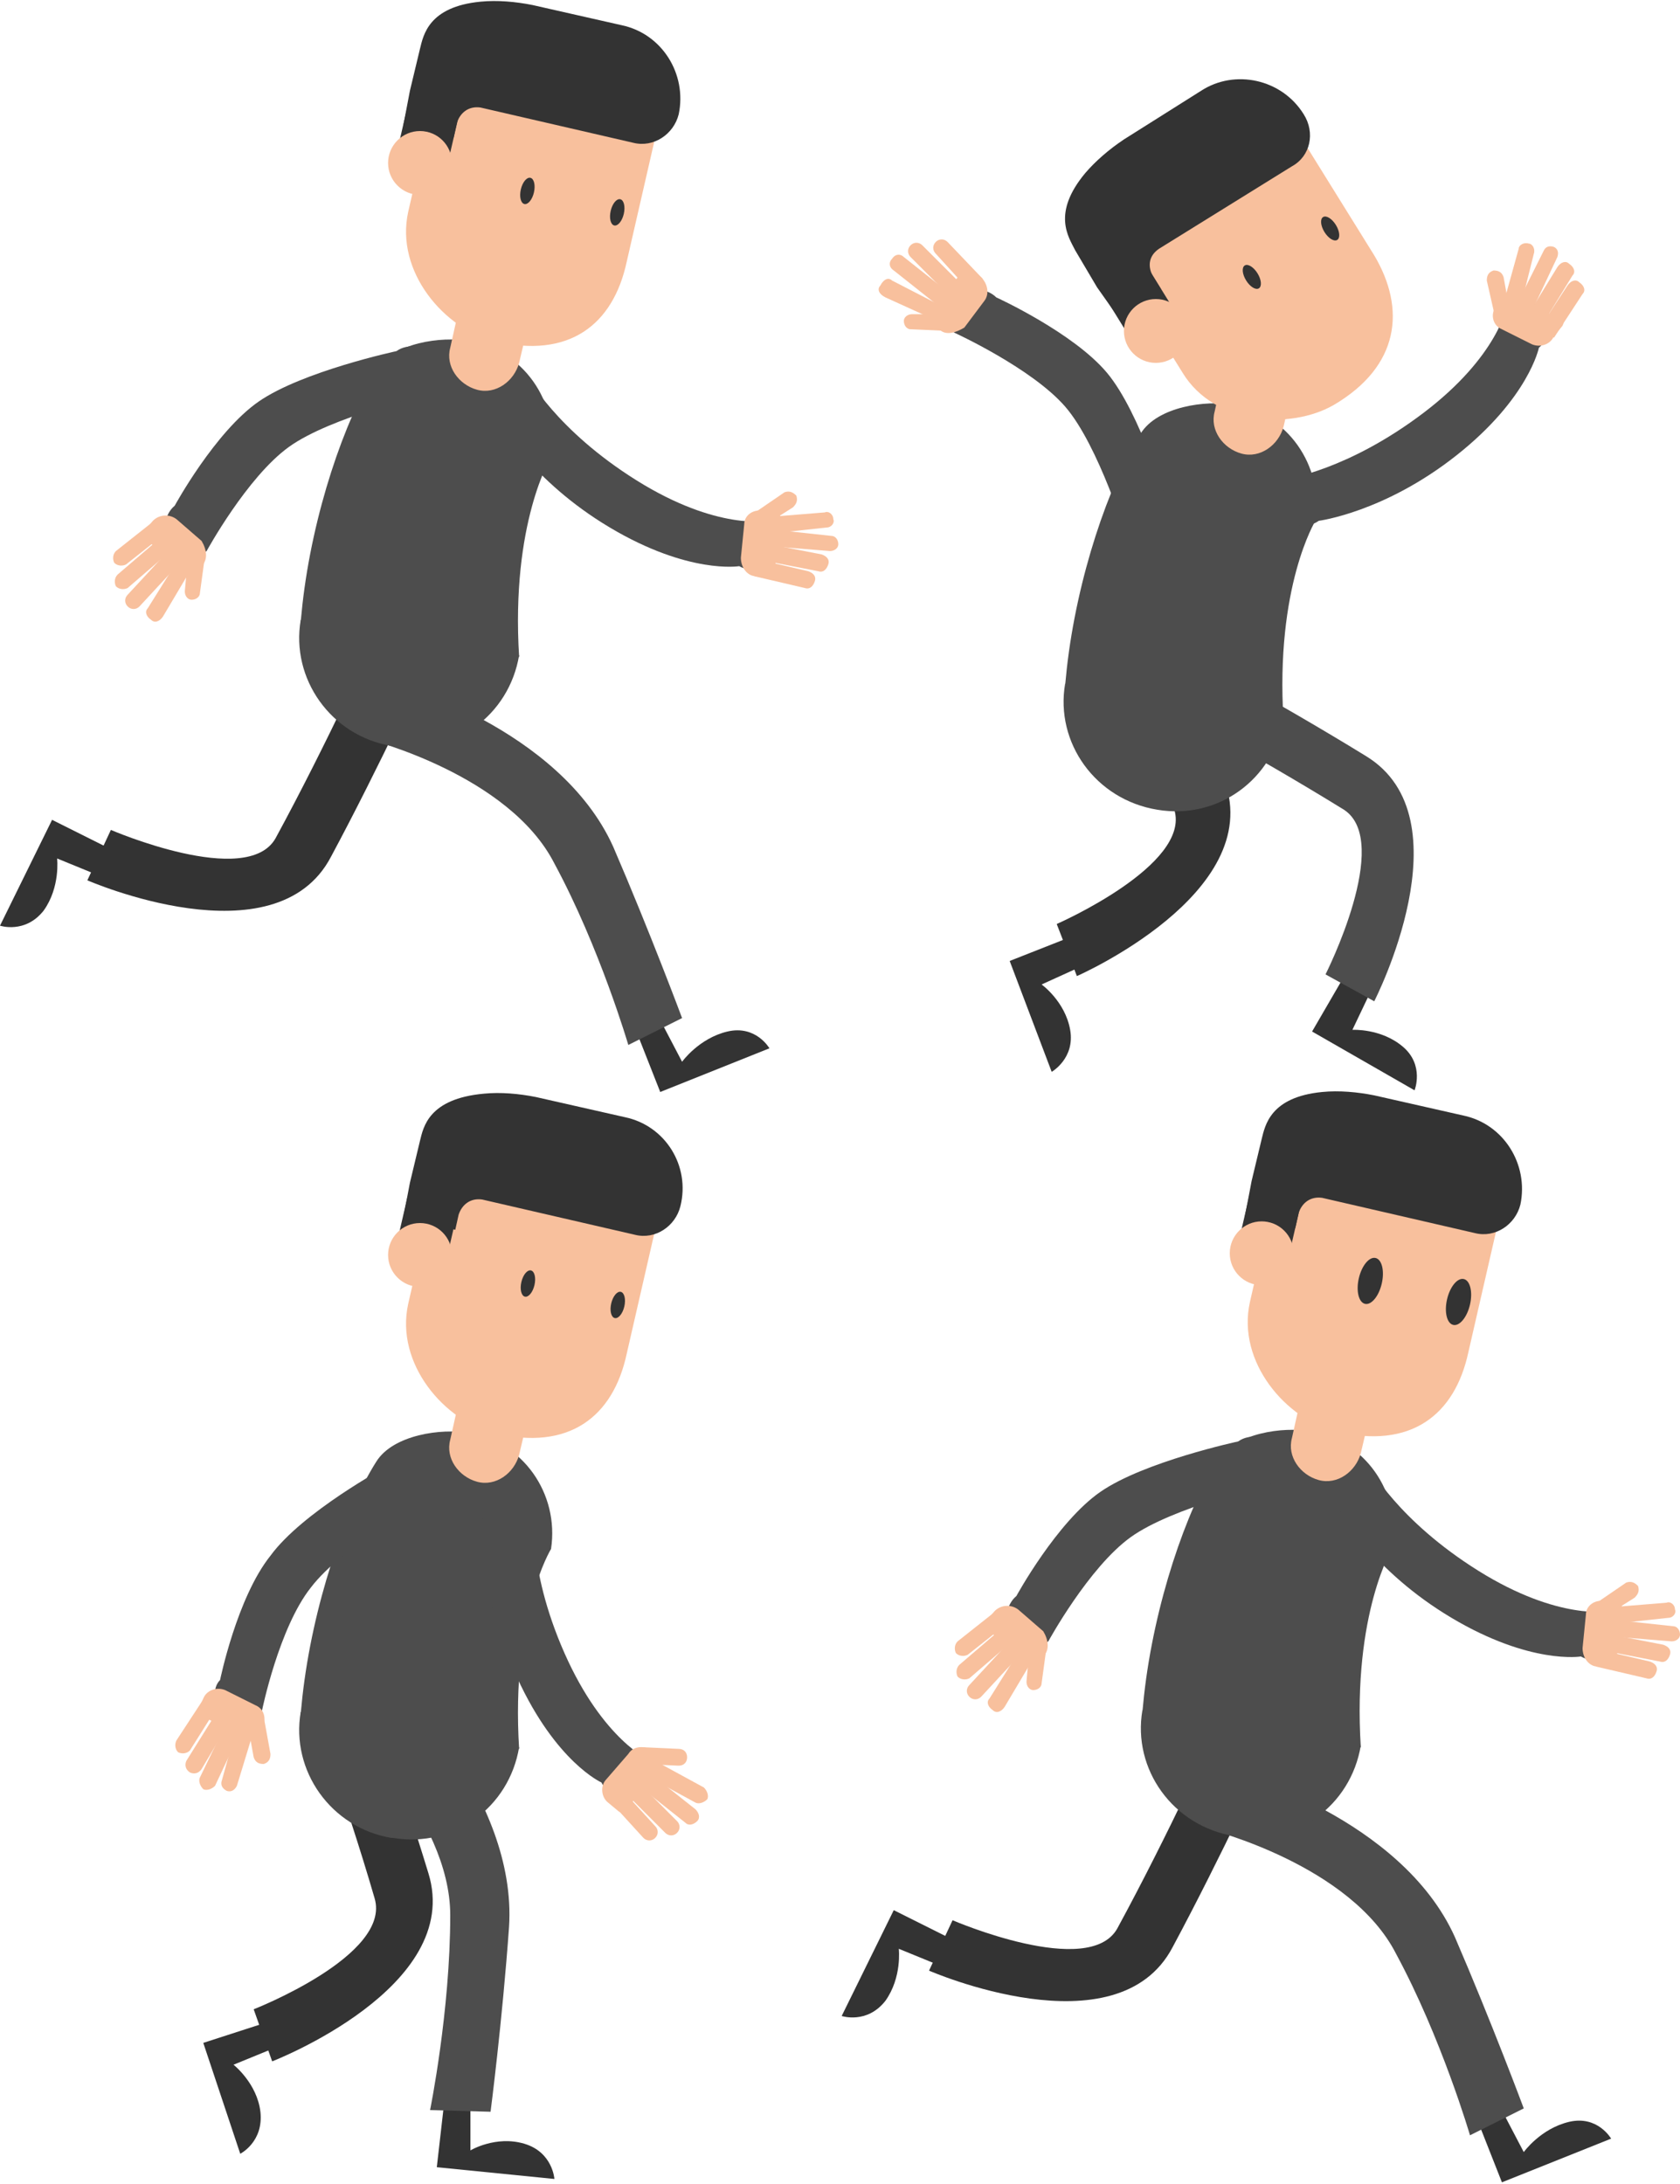 <?xml version="1.0" encoding="utf-8"?>
<!-- Generator: Adobe Illustrator 26.5.0, SVG Export Plug-In . SVG Version: 6.00 Build 0)  -->
<svg version="1.1" xmlns="http://www.w3.org/2000/svg" xmlns:xlink="http://www.w3.org/1999/xlink" x="0px" y="0px"
	 viewBox="0 0 100 130" style="enable-background:new 0 0 100 130;" xml:space="preserve">
<style type="text/css">
	.st0{fill:#333333;}
	.st1{fill:#4D4D4D;}
	.st2{fill:#F8C09D;}
	.st3{fill:none;stroke:#EF937E;stroke-width:4.532;stroke-linecap:round;stroke-miterlimit:10;}
</style>
<g id="run">
	<g>
		<path class="st0" d="M38,61.7l1.3,3.3l6.5-2.6c0,0-0.8-1.4-2.5-1s-2.7,1.8-2.7,1.8l-1.1-2.1L38,61.7z"/>
		<path class="st1" d="M37.4,62.2l3.2-1.6c0,0-1.9-5.1-4.1-10.2c-3.2-7.1-13.1-9.8-13.1-9.8L21.9,44c0,0,8.4,2.1,11.1,7.4
			C35.7,56.4,37.4,62.2,37.4,62.2z"/>
		<path class="st0" d="M6.3,50.4l-3.2-1.6L0,55.1c0,0,1.5,0.5,2.6-0.9c1-1.4,0.8-3.1,0.8-3.1L5.6,52L6.3,50.4z"/>
		<path class="st0" d="M6.6,49.4l-1.4,3c0,0,11.2,4.9,14.5-1.4c2.9-5.4,5.8-11.7,5.8-11.7L22.3,38c0,0-2.8,6.2-5.9,11.9
			C14.7,52.9,6.6,49.4,6.6,49.4z"/>
		<path class="st1" d="M23.4,44.4h-0.1c-3.6-0.6-6-4-5.4-7.5l0,0l13,2.1l0,0C30.3,42.6,27,45,23.4,44.4z"/>
		<path class="st1" d="M27.9,20.3L27.9,20.3c3.2,0.5,5.4,3.6,4.9,6.9c0,0-2.4,3.9-1.9,11.9c0,0.2-13-2.1-13-2.1l0.1-1
			c0.6-5.4,2.5-11,4.4-14C23.4,20.4,26.3,20,27.9,20.3z"/>
		<path class="st1" d="M29.2,22.9L29.2,22.9c-0.4,0.7-0.2,1.7,0.5,2.2c0,0,1.9,3.5,6.6,6.3s7.7,2.3,7.7,2.3c0.7,0.4,1.7,0.2,2.2-0.5
			l0,0c0.4-0.7,0.2-1.7-0.5-2.2c0,0-3,0.6-7.8-2.4s-6.5-6.2-6.5-6.2C30.6,21.9,29.6,22.1,29.2,22.9z"/>
		<g>
			<path class="st2" d="M45.1,33.3l-0.2,1l3,0.7c0.3,0.1,0.5-0.1,0.6-0.4l0,0c0.1-0.3-0.1-0.5-0.4-0.6L45.1,33.3z"/>
			<path class="st2" d="M45.3,32.3l-0.2,1l3.6,0.7c0.3,0.1,0.5-0.1,0.6-0.4l0,0c0.1-0.3-0.1-0.5-0.4-0.6L45.3,32.3z"/>
			<path class="st2" d="M45.8,31.5l-0.1,1l3.7,0.3c0.3,0,0.5-0.2,0.5-0.4l0,0c0-0.3-0.2-0.5-0.4-0.5L45.8,31.5z"/>
			<path class="st2" d="M45.4,30.8l0.1,1l3.7-0.4c0.3,0,0.5-0.3,0.4-0.5l0,0c0-0.3-0.3-0.5-0.5-0.4L45.4,30.8z"/>
			<path class="st2" d="M44.8,30.6l0.5,0.8l1.9-1.2c0.2-0.2,0.3-0.4,0.2-0.7l0,0c-0.2-0.2-0.4-0.3-0.7-0.2L44.8,30.6z"/>
			<path class="st2" d="M45.4,30.4l0.8,0.1c0.2,0,0.3,0.1,0.2,0.3l-0.3,3.4c0,0.2-0.1,0.3-0.3,0.2L45,34.3c-0.5,0-0.9-0.5-0.9-1.1
				l0.2-2C44.3,30.7,44.8,30.3,45.4,30.4z"/>
		</g>
		<path class="st1" d="M10.1,32.4L10.1,32.4c0.5,0.7,1.5,0.9,2.2,0.4c0,0,2.4-4.4,4.9-6.2s8.2-3.1,8.2-3.1c0.7-0.5,0.9-1.5,0.4-2.2
			l0,0c-0.5-0.7-1.5-0.9-2.2-0.4c0,0-5.6,1.2-8.2,3s-5,6.2-5,6.2C9.8,30.6,9.6,31.6,10.1,32.4z"/>
		<g>
			<path class="st2" d="M9.9,31.7l-0.6-0.8l-2.4,1.9c-0.2,0.2-0.2,0.5-0.1,0.7l0,0c0.2,0.2,0.5,0.2,0.7,0.1L9.9,31.7z"/>
			<path class="st2" d="M10.5,32.5l-0.7-0.7L7,34.2c-0.2,0.2-0.2,0.5-0.1,0.7l0,0c0.2,0.2,0.5,0.2,0.7,0.1L10.5,32.5z"/>
			<path class="st2" d="M10.8,33.4l-0.7-0.7l-2.5,2.7c-0.2,0.2-0.2,0.5,0,0.7l0,0c0.2,0.2,0.5,0.2,0.7,0L10.8,33.4z"/>
			<path class="st2" d="M11.6,33.5L10.8,33l-2,3.2c-0.2,0.2-0.1,0.5,0.2,0.7l0,0c0.2,0.2,0.5,0.1,0.7-0.2L11.6,33.5z"/>
			<path class="st2" d="M12.2,33.1l-1-0.1L11,35.2c0,0.3,0.2,0.5,0.4,0.5l0,0c0.3,0,0.5-0.2,0.5-0.4L12.2,33.1z"/>
			<path class="st2" d="M12,33.7l-0.5,0.6c-0.1,0.1-0.3,0.1-0.4,0L8.6,32c-0.1-0.1-0.1-0.3,0-0.4L9.1,31c0.4-0.4,1-0.4,1.4-0.1
				l1.5,1.3C12.3,32.7,12.4,33.3,12,33.7z"/>
		</g>
		<path class="st2" d="M30.9,21.6c-0.3,1.1-1.4,1.9-2.5,1.6l0,0l0,0c-1.1-0.3-1.9-1.4-1.6-2.5l0.4-1.8l4.1,1L30.9,21.6z"/>
		<path class="st2" d="M29.4,20.3c-2.9-0.7-5.9-4.1-5.1-7.7l2.5-10.9l13,3l-2.5,10.9C36.5,19.3,33.9,21.4,29.4,20.3z"/>
		<rect x="23.7" y="6.7" transform="matrix(0.225 -0.974 0.974 0.225 11.654 31.125)" class="st0" width="3.4" height="3.1"/>
		<ellipse class="st2" cx="25" cy="9.7" rx="1.9" ry="1.9"/>
		<path class="st0" d="M25,2.9L25,2.9l-0.6,2.5L24,7.5l3,0.7l0.2-0.9c0.2-0.6,0.7-1,1.4-0.9l9.1,2.1c1.2,0.3,2.4-0.5,2.7-1.7l0,0
			c0.5-2.4-1-4.8-3.4-5.3l-5.3-1.2c-1-0.2-2.1-0.3-3.1-0.2C25.5,0.4,25.2,2.1,25,2.9z"/>
		<path class="st3" d="M35.7,15.5"/>
		<ellipse transform="matrix(0.225 -0.975 0.975 0.225 13.212 39.414)" class="st0" cx="31.4" cy="11.4" rx="0.8" ry="0.4"/>
		<ellipse transform="matrix(0.225 -0.975 0.975 0.225 16.101 45.565)" class="st0" cx="36.7" cy="12.7" rx="0.8" ry="0.4"/>
	</g>
	<g>
		<path class="st0" d="M26.4,125.5L26,129l7,0.7c0,0-0.1-1.6-1.8-2.1c-1.7-0.5-3.2,0.4-3.2,0.4v-2.4L26.4,125.5z"/>
		<path class="st1" d="M25.6,125.6l3.6,0.1c0,0,0.7-5.4,1.1-11c0.5-7.8-7-14.8-7-14.8l-2.9,2.4c0,0,6.4,5.8,6.4,11.7
			C26.8,119.7,25.6,125.6,25.6,125.6z"/>
		<path class="st0" d="M15.5,120.5l-3.4,1.1l2.2,6.6c0,0,1.4-0.7,1.2-2.5c-0.2-1.7-1.6-2.8-1.6-2.8l2.2-0.9L15.5,120.5z"/>
		<path class="st0" d="M15.1,119.6l1.1,3.1c0,0,11.4-4.4,9.3-11.2c-1.8-5.9-4.1-12.4-4.1-12.4l-3.3,1.3c0,0,2.4,6.4,4.2,12.6
			C23.3,116.4,15.1,119.6,15.1,119.6z"/>
		<path class="st1" d="M23.4,109.4h-0.1c-3.6-0.6-6-4-5.4-7.5l0,0l13,2.1l0,0C30.3,107.6,27,110,23.4,109.4z"/>
		<path class="st1" d="M27.9,85.3L27.9,85.3c3.2,0.5,5.4,3.6,4.9,6.9c0,0-2.4,3.9-1.9,11.9c0,0.2-13-2.1-13-2.1l0.1-1
			c0.6-5.4,2.5-11,4.4-14C23.4,85.4,26.3,85,27.9,85.3z"/>
		<path class="st1" d="M29.7,88.9L29.7,88.9c-0.8,0.4-1.2,1.3-0.8,2.1c0,0-0.5,4,1.9,8.9c2.3,5,5,6.2,5,6.2c0.4,0.8,1.3,1.2,2.1,0.8
			l0,0c0.8-0.4,1.2-1.3,0.8-2.1c0,0-2.8-1.2-5.1-6.4c-2.3-5.2-1.8-8.8-1.8-8.8C31.4,88.8,30.5,88.5,29.7,88.9z"/>
		<g>
			<path class="st2" d="M36.9,106.4l-0.7,0.7l2.1,2.3c0.2,0.2,0.5,0.2,0.7,0l0,0c0.2-0.2,0.2-0.5,0-0.7L36.9,106.4z"/>
			<path class="st2" d="M37.7,105.8l-0.7,0.7l2.6,2.6c0.2,0.2,0.5,0.2,0.7,0l0,0c0.2-0.2,0.2-0.5,0-0.7L37.7,105.8z"/>
			<path class="st2" d="M38.5,105.4l-0.6,0.8l2.9,2.3c0.2,0.2,0.5,0.1,0.7-0.1l0,0c0.2-0.2,0.1-0.5-0.1-0.7L38.5,105.4z"/>
			<path class="st2" d="M38.6,104.6l-0.5,0.9l3.3,1.8c0.2,0.1,0.5,0,0.7-0.2l0,0c0.1-0.2,0-0.5-0.2-0.7L38.6,104.6z"/>
			<path class="st2" d="M38.2,104v1l2.2,0.1c0.3,0,0.5-0.2,0.5-0.5l0,0c0-0.3-0.2-0.5-0.5-0.5L38.2,104z"/>
			<path class="st2" d="M38.8,104.2l0.6,0.5c0.1,0.1,0.1,0.3,0,0.4l-2.2,2.7c-0.1,0.1-0.3,0.1-0.4,0l-0.6-0.5
				c-0.4-0.3-0.5-1-0.1-1.4l1.3-1.5C37.7,103.9,38.4,103.9,38.8,104.2z"/>
		</g>
		<path class="st1" d="M13.4,102.1L13.4,102.1c0.7,0.5,1.7,0.4,2.2-0.3c0,0,1-4.9,2.9-7.3c1.9-2.5,7-5.3,7-5.3
			c0.5-0.7,0.4-1.7-0.3-2.2l0,0c-0.7-0.5-1.7-0.4-2.2,0.3c0,0-5,2.7-6.9,5.3c-2,2.5-3,7.4-3,7.4C12.6,100.5,12.7,101.5,13.4,102.1z"
			/>
		<g>
			<path class="st2" d="M13,101.5l-0.8-0.5l-1.7,2.6c-0.1,0.2-0.1,0.5,0.1,0.7l0,0c0.2,0.1,0.5,0.1,0.7-0.1L13,101.5z"/>
			<path class="st2" d="M13.9,102.1l-0.8-0.5l-2,3.2c-0.1,0.2-0.1,0.5,0.2,0.7l0,0c0.2,0.1,0.5,0.1,0.7-0.2L13.9,102.1z"/>
			<path class="st2" d="M14.4,102.9l-0.9-0.4l-1.6,3.3c-0.1,0.2,0,0.5,0.2,0.7l0,0c0.2,0.1,0.5,0,0.7-0.2L14.4,102.9z"/>
			<path class="st2" d="M15.2,102.7l-1-0.3l-1,3.6c-0.1,0.3,0.1,0.5,0.3,0.6l0,0c0.3,0.1,0.5-0.1,0.6-0.3L15.2,102.7z"/>
			<path class="st2" d="M15.7,102.2l-1,0.2l0.4,2.2c0.1,0.3,0.3,0.4,0.6,0.4l0,0c0.3-0.1,0.4-0.3,0.4-0.6L15.7,102.2z"/>
			<path class="st2" d="M15.6,102.8l-0.3,0.7c-0.1,0.1-0.2,0.2-0.3,0.1l-3.1-1.5c-0.1-0.1-0.2-0.2-0.1-0.3l0.3-0.7
				c0.2-0.5,0.8-0.7,1.3-0.5l1.8,0.9C15.7,101.7,15.9,102.3,15.6,102.8z"/>
		</g>
		<path class="st2" d="M30.9,86.6c-0.3,1.1-1.4,1.9-2.5,1.6l0,0l0,0c-1.1-0.3-1.9-1.4-1.6-2.5l0.4-1.8l4.1,1L30.9,86.6z"/>
		<path class="st2" d="M29.4,85.3c-2.9-0.7-5.9-4.1-5.1-7.7l2.5-10.9l13,3l-2.5,10.9C36.5,84.3,33.9,86.4,29.4,85.3z"/>
		
			<rect x="23.7" y="71.7" transform="matrix(0.225 -0.974 0.974 0.225 -51.679 81.507)" class="st0" width="3.4" height="3.1"/>
		<ellipse class="st2" cx="25" cy="74.7" rx="1.9" ry="1.9"/>
		<path class="st0" d="M25,67.9L25,67.9l-0.6,2.5L24,72.5l3.1,0.7l0.2-0.9c0.2-0.6,0.7-1,1.4-0.9l9.1,2.1c1.2,0.3,2.4-0.5,2.7-1.7
			l0,0c0.6-2.4-0.9-4.8-3.3-5.3l-5.3-1.2c-1-0.2-2.1-0.3-3.1-0.2C25.5,65.4,25.2,67.1,25,67.9z"/>
		<path class="st3" d="M35.7,80.5"/>
		<ellipse transform="matrix(0.225 -0.975 0.975 0.225 -50.131 89.826)" class="st0" cx="31.4" cy="76.4" rx="0.8" ry="0.4"/>
		<ellipse transform="matrix(0.225 -0.975 0.975 0.225 -47.243 95.976)" class="st0" cx="36.7" cy="77.7" rx="0.8" ry="0.4"/>
	</g>
</g>
<g id="jump">
	<path class="st0" d="M63.4,55.9l-3.3,1.3l2.5,6.6c0,0,1.4-0.8,1.1-2.5S62,58.6,62,58.6l2.2-1L63.4,55.9z"/>
	<path class="st0" d="M62.9,55l1.2,3.1c0,0,11.2-4.9,8.8-11.6c-2-5.8-4.6-12.2-4.6-12.2l-3.1,1.5c0,0,2.6,6.3,4.7,12.4
		C70.9,51.5,62.9,55,62.9,55z"/>
	<path class="st0" d="M79.9,58.3l-1.8,3.1l6.1,3.5c0,0,0.6-1.5-0.7-2.6c-1.3-1.1-3-1-3-1l1-2.1L79.9,58.3z"/>
	<path class="st1" d="M78.9,58l2.9,1.6c0,0,5.6-10.9-0.5-14.6C76.1,41.8,70,38.5,70,38.5l-1.5,3.1c0,0,6,3.2,11.5,6.6
		C82.9,50.1,78.9,58,78.9,58z"/>
	<path class="st1" d="M68.9,48.2L68.9,48.2c-3.7-0.6-6.1-4-5.5-7.5l0,0l13,2.1l0,0C75.8,46.4,72.5,48.8,68.9,48.2z"/>
	<path class="st1" d="M73.4,24.1L73.4,24.1c3.2,0.5,5.4,3.6,4.9,6.9c0,0-2.4,3.9-1.9,11.9c0,0.2-13-2.1-13-2.1l0.1-1
		c0.6-5.4,2.5-11,4.4-14C68.9,24.2,71.8,23.8,73.4,24.1z"/>
	<path class="st1" d="M76.3,30.7L76.3,30.7c0.5,0.6,1.5,0.8,2.2,0.3c0,0,3.9-0.5,8.2-3.9c4.3-3.4,4.9-6.4,4.9-6.4
		c0.6-0.5,0.8-1.5,0.3-2.2l0,0c-0.5-0.6-1.5-0.8-2.2-0.3c0,0-0.5,3-5,6.4s-8.1,3.9-8.1,3.9C75.8,29.1,75.7,30.1,76.3,30.7z"/>
	<g>
		<path class="st2" d="M91.6,19.6l0.9,0.5l1.7-2.6c0.2-0.2,0.1-0.5-0.2-0.7l0,0c-0.2-0.2-0.5-0.1-0.7,0.2L91.6,19.6z"/>
		<path class="st2" d="M90.8,19l0.9,0.5l1.9-3.1c0.2-0.2,0.1-0.5-0.2-0.7l0,0c-0.2-0.2-0.5-0.1-0.7,0.2L90.8,19z"/>
		<path class="st2" d="M90.2,18.3l0.9,0.4l1.6-3.4c0.1-0.3,0-0.5-0.2-0.6l0,0c-0.3-0.1-0.5,0-0.6,0.2L90.2,18.3z"/>
		<path class="st2" d="M89.4,18.4l1,0.3l0.9-3.6c0.1-0.3-0.1-0.6-0.3-0.6l0,0c-0.3-0.1-0.6,0.1-0.6,0.3L89.4,18.4z"/>
		<path class="st2" d="M89,18.9l0.9-0.2l-0.4-2.2c-0.1-0.3-0.3-0.4-0.6-0.4l0,0c-0.3,0.1-0.4,0.3-0.4,0.6L89,18.9z"/>
		<path class="st2" d="M89,18.3l0.4-0.7c0.1-0.2,0.2-0.2,0.4-0.1l3.1,1.5c0.2,0.1,0.2,0.2,0.1,0.4L92.5,20c-0.2,0.5-0.8,0.7-1.3,0.5
			l-1.8-0.9C88.9,19.4,88.7,18.8,89,18.3z"/>
	</g>
	<path class="st1" d="M57,17.6L57,17.6c-0.7,0.6-0.8,1.6-0.2,2.2c0,0,4.6,2.1,6.6,4.4s3.7,7.9,3.7,7.9c0.6,0.7,1.6,0.8,2.2,0.2l0,0
		c0.7-0.6,0.8-1.6,0.2-2.2c0,0-1.6-5.5-3.6-7.9c-2-2.4-6.6-4.5-6.6-4.5C58.8,17.2,57.8,17,57,17.6z"/>
	<g>
		<path class="st2" d="M57.7,17.3l0.8-0.7l-2.1-2.2c-0.2-0.2-0.5-0.2-0.7,0l0,0c-0.2,0.2-0.2,0.5,0,0.7L57.7,17.3z"/>
		<path class="st2" d="M56.9,18l0.6-0.8l-2.6-2.6c-0.2-0.2-0.5-0.2-0.7,0l0,0c-0.2,0.2-0.2,0.5,0,0.7L56.9,18z"/>
		<path class="st2" d="M56.1,18.4l0.6-0.8l-2.9-2.3c-0.2-0.2-0.5-0.2-0.7,0.1l0,0c-0.2,0.2-0.2,0.5,0.1,0.7L56.1,18.4z"/>
		<path class="st2" d="M56,19.2l0.4-0.8l-3.3-1.7c-0.2-0.2-0.5-0.1-0.7,0.3l0,0c-0.2,0.2-0.1,0.5,0.3,0.7L56,19.2z"/>
		<path class="st2" d="M56.5,19.7v-1h-2.2c-0.3,0-0.5,0.2-0.5,0.4l0,0c0,0.3,0.2,0.5,0.4,0.5L56.5,19.7z"/>
		<path class="st2" d="M55.9,19.6l-0.6-0.5c-0.1-0.1-0.1-0.3,0-0.4l2.1-2.7c0.1-0.1,0.3-0.1,0.4,0l0.6,0.5c0.4,0.4,0.5,1,0.2,1.4
			l-1.2,1.6C56.9,19.8,56.3,20,55.9,19.6z"/>
	</g>
	<path class="st2" d="M76.4,25.4c-0.3,1.1-1.4,1.9-2.5,1.6l0,0l0,0c-1.1-0.3-1.9-1.4-1.6-2.5l0.4-1.8l4.1,1L76.4,25.4z"/>
	<path class="st2" d="M79.4,24.1c-2.6,1.5-7.1,1.2-9-1.9l-5.9-9.5l11.4-7l5.9,9.5C83.7,18.4,83.3,21.8,79.4,24.1z"/>
	<rect x="66.5" y="16.7" transform="matrix(0.851 -0.525 0.525 0.851 0.449 38.447)" class="st0" width="3.1" height="3.4"/>
	<ellipse class="st2" cx="68.8" cy="19.7" rx="1.9" ry="1.9"/>
	<path class="st0" d="M64,14.9L64,14.9l1.3,2.2l1.2,1.7l2.6-1.6l-0.5-0.8c-0.3-0.6-0.2-1.2,0.4-1.6l7.9-4.9c1.1-0.6,1.4-2,0.7-3.1
		l0,0c-1.3-2.1-4.1-2.7-6.1-1.4l-4.6,2.9c-0.9,0.6-1.7,1.3-2.3,2C62.6,12.7,63.6,14.1,64,14.9z"/>
	<path class="st3" d="M81.2,19.3"/>
	<ellipse transform="matrix(0.851 -0.525 0.525 0.851 2.451 41.553)" class="st0" cx="74.5" cy="16.5" rx="0.4" ry="0.8"/>
	<ellipse transform="matrix(0.851 -0.525 0.525 0.851 4.637 43.607)" class="st0" cx="79.2" cy="13.6" rx="0.4" ry="0.8"/>
</g>
<g id="game-over">
	<path class="st0" d="M88.1,126.6l1.3,3.3l6.5-2.6c0,0-0.8-1.4-2.5-1c-1.7,0.4-2.7,1.8-2.7,1.8l-1.1-2.1L88.1,126.6z"/>
	<path class="st1" d="M87.5,127.1l3.2-1.6c0,0-1.9-5.1-4.1-10.2c-3.2-7.1-13.1-9.8-13.1-9.8l-1.5,3.4c0,0,8.4,2.1,11.1,7.4
		C85.8,121.3,87.5,127.1,87.5,127.1z"/>
	<path class="st0" d="M56.4,115.3l-3.2-1.6l-3.1,6.3c0,0,1.5,0.5,2.6-0.9c1-1.4,0.8-3.1,0.8-3.1l2.2,0.9L56.4,115.3z"/>
	<path class="st0" d="M56.7,114.3l-1.4,3c0,0,11.2,4.9,14.5-1.4c2.9-5.4,5.8-11.7,5.8-11.7l-3.2-1.3c0,0-2.8,6.2-5.9,11.9
		C64.8,117.8,56.7,114.3,56.7,114.3z"/>
	<path class="st1" d="M73.5,109.3L73.5,109.3c-3.7-0.6-6.1-4-5.5-7.5l0,0l13,2.1l0,0C80.4,107.5,77.1,109.9,73.5,109.3z"/>
	<path class="st1" d="M78,85.2L78,85.2c3.2,0.5,5.4,3.6,4.9,6.9c0,0-2.4,3.9-1.9,11.9c0,0.2-13-2.1-13-2.1l0.1-1
		c0.6-5.4,2.5-11,4.4-14C73.5,85.3,76.4,84.9,78,85.2z"/>
	<path class="st1" d="M79.3,87.8L79.3,87.8c-0.4,0.7-0.2,1.7,0.5,2.2c0,0,1.9,3.5,6.6,6.3c4.7,2.8,7.7,2.3,7.7,2.3
		c0.7,0.4,1.7,0.2,2.2-0.5l0,0c0.4-0.7,0.2-1.7-0.5-2.2c0,0-3,0.6-7.8-2.4c-4.8-3-6.5-6.2-6.5-6.2C80.7,86.8,79.7,87,79.3,87.8z"/>
	<g>
		<path class="st2" d="M95.2,98.2l-0.2,1l3,0.7c0.3,0.1,0.5-0.1,0.6-0.4l0,0c0.1-0.3-0.1-0.5-0.4-0.6L95.2,98.2z"/>
		<path class="st2" d="M95.4,97.2l-0.2,1l3.6,0.7c0.3,0.1,0.5-0.1,0.6-0.4l0,0c0.1-0.3-0.1-0.5-0.4-0.6L95.4,97.2z"/>
		<path class="st2" d="M95.9,96.4l-0.1,1l3.7,0.3c0.3,0,0.5-0.2,0.5-0.4l0,0c0-0.3-0.2-0.5-0.4-0.5L95.9,96.4z"/>
		<path class="st2" d="M95.5,95.7l0.1,1l3.7-0.4c0.3,0,0.5-0.3,0.4-0.5l0,0c0-0.3-0.3-0.5-0.5-0.4L95.5,95.7z"/>
		<path class="st2" d="M94.9,95.5l0.5,0.8l1.9-1.2c0.2-0.2,0.3-0.4,0.2-0.7l0,0c-0.2-0.2-0.4-0.3-0.7-0.2L94.9,95.5z"/>
		<path class="st2" d="M95.5,95.3l0.8,0.1c0.2,0,0.3,0.1,0.2,0.3l-0.3,3.4c0,0.2-0.1,0.3-0.3,0.2l-0.8-0.1c-0.5,0-0.9-0.5-0.9-1.1
			l0.2-2C94.4,95.6,94.9,95.2,95.5,95.3z"/>
	</g>
	<path class="st1" d="M60.2,97.3L60.2,97.3c0.5,0.7,1.5,0.9,2.2,0.4c0,0,2.4-4.4,4.9-6.2c2.5-1.8,8.2-3.1,8.2-3.1
		c0.7-0.5,0.9-1.5,0.4-2.2l0,0c-0.5-0.7-1.5-0.9-2.2-0.4c0,0-5.6,1.2-8.2,3c-2.6,1.8-5,6.2-5,6.2C59.9,95.5,59.7,96.5,60.2,97.3z"/>
	<g>
		<path class="st2" d="M60,96.6l-0.6-0.8L57,97.7c-0.2,0.2-0.2,0.5-0.1,0.7l0,0c0.2,0.2,0.5,0.2,0.7,0.1L60,96.6z"/>
		<path class="st2" d="M60.6,97.4l-0.7-0.7l-2.8,2.4c-0.2,0.2-0.2,0.5-0.1,0.7l0,0c0.2,0.2,0.5,0.2,0.7,0.1L60.6,97.4z"/>
		<path class="st2" d="M60.9,98.3l-0.7-0.7l-2.5,2.7c-0.2,0.2-0.2,0.5,0,0.7l0,0c0.2,0.2,0.5,0.2,0.7,0L60.9,98.3z"/>
		<path class="st2" d="M61.7,98.4l-0.8-0.5l-2,3.2c-0.2,0.2-0.1,0.5,0.2,0.7l0,0c0.2,0.2,0.5,0.1,0.7-0.2L61.7,98.4z"/>
		<path class="st2" d="M62.3,98l-1-0.1l-0.2,2.2c0,0.3,0.2,0.5,0.4,0.5l0,0c0.3,0,0.5-0.2,0.5-0.4L62.3,98z"/>
		<path class="st2" d="M62.1,98.6l-0.5,0.6c-0.1,0.1-0.3,0.1-0.4,0l-2.5-2.3c-0.1-0.1-0.1-0.3,0-0.4l0.5-0.6c0.4-0.4,1-0.4,1.4-0.1
			l1.5,1.3C62.4,97.6,62.5,98.2,62.1,98.6z"/>
	</g>
	<path class="st2" d="M81,86.5c-0.3,1.1-1.4,1.9-2.5,1.6l0,0l0,0c-1.1-0.3-1.9-1.4-1.6-2.5l0.4-1.8l4.1,1L81,86.5z"/>
	<path class="st2" d="M79.5,85.2c-2.9-0.7-5.9-4.1-5.1-7.7l2.5-10.9l13,3l-2.5,10.9C86.6,84.2,84,86.3,79.5,85.2z"/>
	
		<rect x="73.8" y="71.6" transform="matrix(0.225 -0.974 0.974 0.225 -12.737 130.22)" class="st0" width="3.4" height="3.1"/>
	<ellipse class="st2" cx="75.1" cy="74.6" rx="1.9" ry="1.9"/>
	<path class="st0" d="M75.1,67.8L75.1,67.8l-0.6,2.5l-0.4,2.1l3,0.7l0.2-0.9c0.2-0.6,0.7-1,1.4-0.9l9.1,2.1c1.2,0.3,2.4-0.5,2.7-1.7
		l0,0c0.5-2.4-1-4.8-3.4-5.3l-5.3-1.2c-1-0.2-2.1-0.3-3.1-0.2C75.6,65.3,75.3,67,75.1,67.8z"/>
	<path class="st3" d="M85.8,80.4"/>
	<ellipse transform="matrix(0.225 -0.975 0.975 0.225 -8.276 144.691)" class="st0" cx="86.8" cy="77.5" rx="1.4" ry="0.7"/>
	<ellipse transform="matrix(0.225 -0.975 0.975 0.225 -11.165 138.54)" class="st0" cx="81.5" cy="76.3" rx="1.4" ry="0.7"/>
</g>
</svg>
